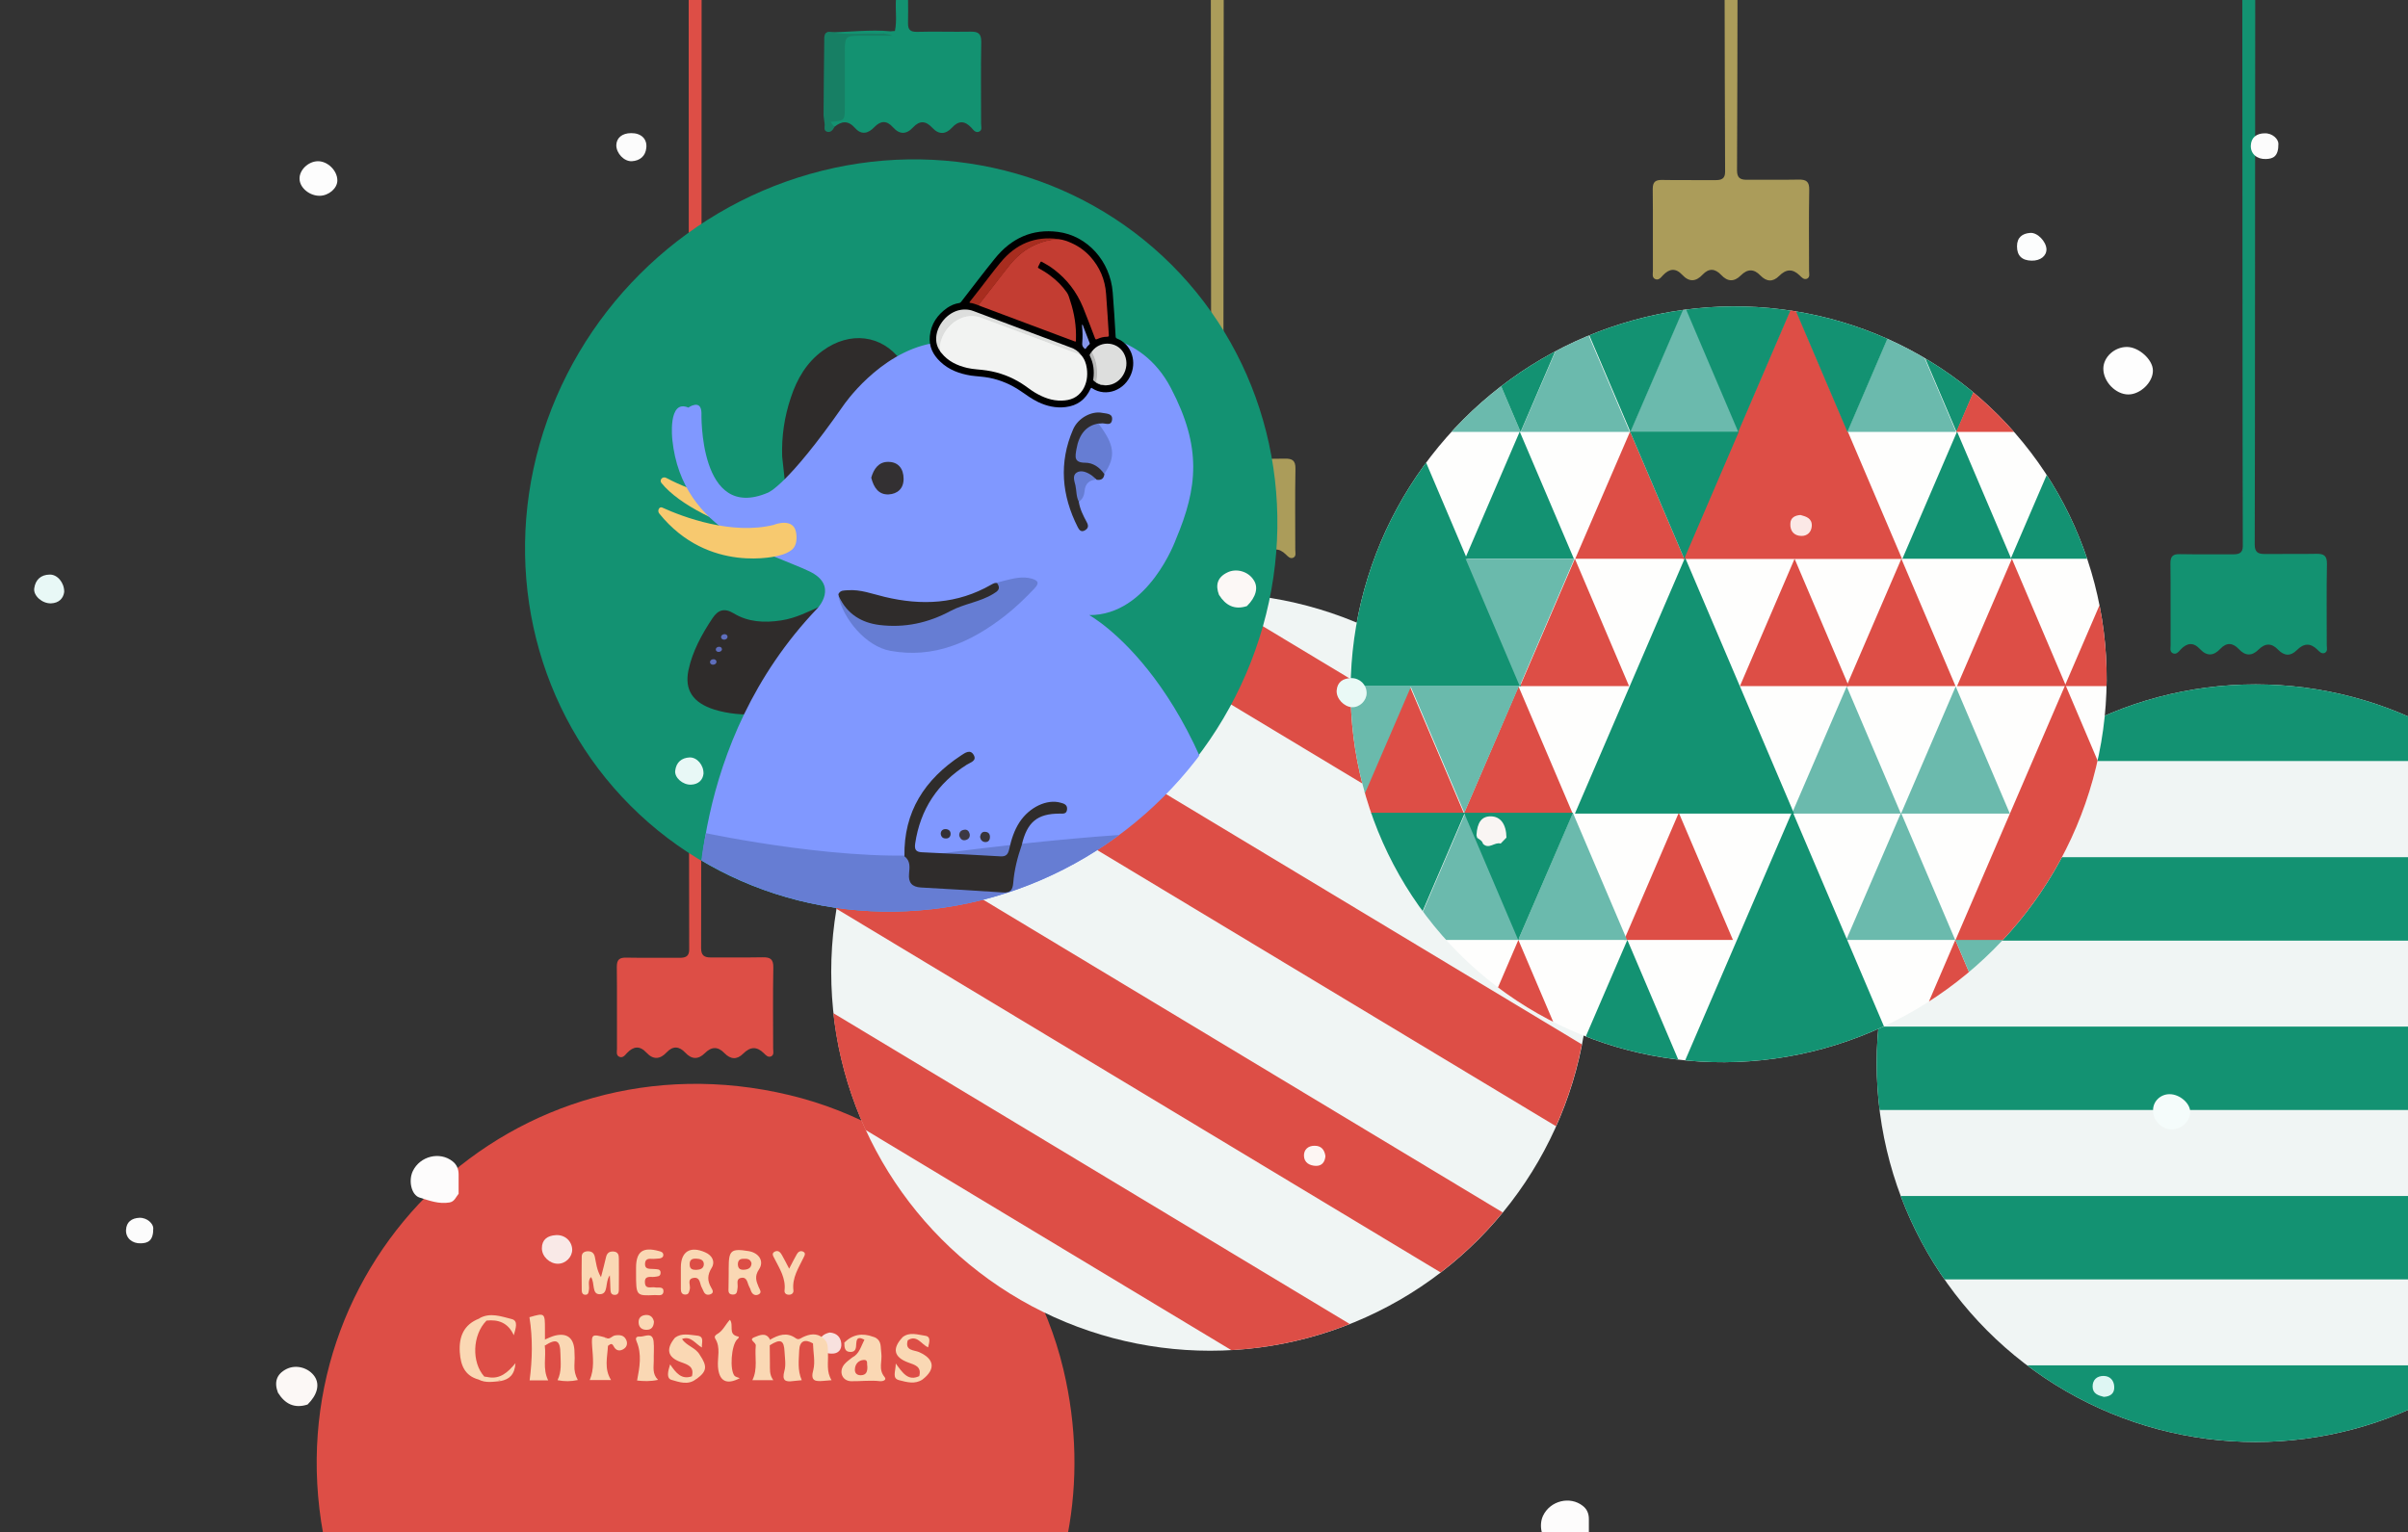<?xml version="1.0" encoding="utf-8"?>
<!-- Generator: Adobe Illustrator 22.1.0, SVG Export Plug-In . SVG Version: 6.00 Build 0)  -->
<svg version="1.1" id="图层_1" xmlns="http://www.w3.org/2000/svg" xmlns:xlink="http://www.w3.org/1999/xlink" x="0px" y="0px"
	 viewBox="0 0 1414 900" style="enable-background:new 0 0 1414 900;" xml:space="preserve">
<rect x="0" y="0" width="1414" height="900" fill="#333333" stroke="none"/>
<style type="text/css">
	.st0{clip-path:url(#SVGID_2_);fill:#FDFDFD;}
	.st1{clip-path:url(#SVGID_2_);fill:#DEF6F3;}
	.st2{clip-path:url(#SVGID_2_);}
	.st3{fill:#3BB54A;}
	.st4{fill:#F4C843;}
	.st5{fill:#FC453A;}
	.st6{fill:#166DCA;}
	.st7{fill:#FE473B;}
	.st8{fill:#263463;}
	.st9{fill:#024C3B;}
	.st10{clip-path:url(#SVGID_2_);fill:#FCFCFC;}
	.st11{clip-path:url(#SVGID_4_);fill:#DD4E46;}
	.st12{clip-path:url(#SVGID_4_);fill:#AB9C5A;}
	.st13{clip-path:url(#SVGID_4_);}
	.st14{fill:#139271;}
	.st15{fill:#177F64;}
	.st16{clip-path:url(#SVGID_4_);fill:#139271;}
	.st17{fill:#F0F5F4;}
	.st18{clip-path:url(#SVGID_6_);}
	.st19{fill:#DD4E46;}
	.st20{clip-path:url(#SVGID_4_);fill:#FCFCFC;}
	.st21{clip-path:url(#SVGID_4_);fill:#E8F8F6;}
	.st22{clip-path:url(#SVGID_8_);}
	.st23{fill:#139272;}
	.st24{clip-path:url(#SVGID_4_);fill:#139272;}
	.st25{clip-path:url(#SVGID_10_);}
	.st26{fill:#2F2C2B;}
	.st27{fill:#5E6EBC;}
	.st28{fill:#F7C96F;}
	.st29{fill:#8098FF;}
	.st30{fill:#667DD3;}
	.st31{fill:#2F2C2C;}
	.st32{fill:#333032;}
	.st33{fill:none;}
	.st34{fill:#3C3843;}
	.st35{fill:#38343B;}
	.st36{fill:#343033;}
	.st37{fill:#C33D32;}
	.st38{fill:#F2F3F2;}
	.st39{fill:#DDDEDD;}
	.st40{fill:#A82D1F;}
	.st41{fill:#B9BAB9;}
	.st42{fill:#8696EA;}
	.st43{clip-path:url(#SVGID_12_);}
	.st44{fill:#FEFEFD;}
	.st45{fill:#6BBAAD;}
	.st46{fill:#6ABAAC;}
	.st47{fill:#FDFCFC;}
	.st48{fill:#FDFDFD;}
	.st49{fill:#FCFCFC;}
	.st50{fill:#FEFEFE;}
	.st51{fill:#FCFDFD;}
	.st52{fill:#F5FCFB;}
	.st53{fill:#E8F8F6;}
	.st54{fill:#DEF6F3;}
	.st55{fill:#F9E9E7;}
	.st56{fill:#F8E1DE;}
	.st57{fill:#FDF6F3;}
	.st58{fill:#EAF9F6;}
	.st59{fill:#FCF8F6;}
	.st60{fill:#FBE8E6;}
	.st61{fill:#F9F5F3;}
	.st62{clip-path:url(#SVGID_4_);fill:#FCF8F6;}
	.st63{clip-path:url(#SVGID_4_);fill:none;}
	.st64{fill:#FAD8B4;}
</style>
<g>
	<defs>
		<rect id="SVGID_3_" x="-1.7" y="-4.5" width="1420.4" height="908"/>
	</defs>
	<clipPath id="SVGID_2_">
		<use xlink:href="#SVGID_3_"  style="overflow:visible;"/>
	</clipPath>
	<path style="clip-path:url(#SVGID_2_);fill:#DD4E46;" d="M463.4,643.2c-161-38.5-302.8,98-273.6,257.9h437.2
		c5.8-30.6,5.4-63.3-2.6-96.9C605.3,724.6,542.9,662.2,463.4,643.2z"/>
	<path style="clip-path:url(#SVGID_2_);fill:#AB9C5A;" d="M1020.3-10.9c-0.1,37-0.1,74-0.3,111c0,4.3,1.8,5.5,5.7,5.5
		c10.1-0.1,20.3,0.1,30.4-0.1c4.5-0.1,6.4,1.1,6.3,6c-0.3,15.9-0.1,31.7-0.1,47.6c0,1.6,0.7,3.7-1.2,4.6c-1.8,0.8-3.2-0.8-4.3-1.9
		c-4.2-4.1-8-3.8-12.1,0.3c-3.7,3.7-7.4,3.4-11-0.3c-3.8-4-7.6-3.9-11.5,0c-3.9,3.9-7.8,3.7-11.5-0.3c-3.6-3.8-7.2-4.1-10.9-0.2
		c-3.9,4.2-7.9,4.5-11.9,0.2c-3.9-4.2-7.6-3.8-11.4,0.2c-1.2,1.3-2.6,3.3-4.8,2.1c-1.7-1-1.1-3-1.1-4.6c-0.1-16.1,0.1-32.1-0.1-48.2
		c0-4.3,1.7-5.4,5.7-5.3c10.4,0.2,20.7,0,31.1,0.1c3.4,0,5.7-0.7,5.7-4.8c-0.2-37.2-0.2-74.4-0.3-111.6
		C1015.3-10.9,1017.8-10.9,1020.3-10.9z"/>
	<g class="st2">
		<path class="st14" d="M533-16.9c0.1,6.8,0.4,23.5,0.2,30.3c-0.1,4.2,1.4,5.4,5.5,5.3c10.4-0.3,20.7,0.1,31.1-0.1
			c4.5-0.1,6.4,1,6.4,5.9c-0.3,16.1-0.1,32.1-0.1,48.2c0,1.6,0.8,3.7-1.1,4.6c-2.2,1-3.5-1.1-4.7-2.4c-3.9-4.1-7.5-4.1-11.3,0.1
			c-3.7,4-7.7,4.2-11.5,0.1c-3.8-4.1-7.4-4.5-11.3-0.3c-4,4.3-8,4.3-11.9-0.1c-3.6-4-7.1-3.9-10.8-0.1c-3.6,3.8-7.6,4.9-11.4,0.6
			c-4-4.5-7.8-4.2-12.1-0.7c-4.3-1.5-4.9-3.8-0.4-5.4c4-1.4,4.2-4.1,4.2-7.4c-0.1-10.5-0.2-21.1,0-31.6c0.2-8.5,1.6-9.8,10.2-9.8
			c5,0,10-0.1,15,0.1c0.8-0.1-0.2-1.4,0.1-0.6c0.1,0.2,0,0.3-0.3,0.3c-8.3,0.8-16.8-0.7-25.1,1.4c-1.7,0.4-8.5,1.8-7.7-2.5
			c11.3,0,25.5-1.8,36.8-0.6c0.9-0.1,1.8-0.1,2.7-0.2c1.3-6,0.2-12.2,0.6-18.3c0.2-2.3-0.6-14.6,0.6-16.8
			C528.7-16.9,530.9-16.9,533-16.9z"/>
		<path class="st15" d="M483.6,67.9c0.1-14.4,0.2-28.9,0.4-43.3c0-3-0.5-6.9,4.8-5.6c8.5,1.7,17.2,0.4,25.7,0.8
			c2.6,0.1,5.4-0.6,9.6,1.2c-7.5,0-13.4,0-19.2,0c-8.3,0-8.8,0.6-8.8,9.1c0,10.7,0,21.5,0,32.2c0,8.6,0,8.6-8.4,9.3
			c0.8,1.1,1.6,2,2.3,3c-0.9,1.7-2.2,3.4-4.3,2.8c-2.4-0.7-1.2-3.1-1.5-4.8C484,71.1,483.8,69.5,483.6,67.9z"/>
	</g>
	<path style="clip-path:url(#SVGID_2_);fill:#AB9C5A;" d="M718.6-27c-0.1,37-0.1,254-0.3,291c0,4.3,1.8,5.5,5.7,5.5
		c10.1-0.1,20.3,0.1,30.4-0.1c4.5-0.1,6.4,1.1,6.3,6c-0.3,15.9-0.1,31.7-0.1,47.6c0,1.6,0.7,3.7-1.2,4.6c-1.8,0.8-3.2-0.8-4.3-1.9
		c-4.2-4.1-8-3.8-12.1,0.3c-3.7,3.7-7.4,3.4-11-0.3c-3.8-4-7.6-3.9-11.5,0c-3.9,3.9-7.8,3.7-11.5-0.3c-3.6-3.8-7.2-4.1-10.9-0.2
		c-3.9,4.2-7.9,4.5-11.9,0.2c-3.9-4.2-7.6-3.8-11.4,0.2c-1.2,1.3-2.6,3.3-4.8,2.1c-1.7-1-1.1-3-1.1-4.6c-0.1-16.1,0.1-32.1-0.1-48.2
		c0-4.3,1.7-5.4,5.7-5.3c10.4,0.2,20.7,0,31.1,0.1c3.4,0,5.7-0.7,5.7-4.8c-0.2-37.2-0.2-254.4-0.3-291.6C713.5-27,716.1-27,718.6-27
		z"/>
	<path style="clip-path:url(#SVGID_2_);fill:#139271;" d="M1324.3-11.1c-0.1,37-0.1,294-0.3,331c0,4.3,1.8,5.5,5.7,5.5
		c10.1-0.1,20.3,0.1,30.4-0.1c4.5-0.1,6.4,1.1,6.3,6c-0.3,15.9-0.1,31.7-0.1,47.6c0,1.6,0.7,3.7-1.2,4.6c-1.8,0.8-3.2-0.8-4.3-1.9
		c-4.2-4.1-8-3.8-12.1,0.3c-3.7,3.7-7.4,3.4-11-0.3c-3.8-4-7.6-3.9-11.5,0c-3.9,3.9-7.8,3.7-11.5-0.3c-3.6-3.8-7.2-4.1-10.9-0.2
		c-3.9,4.2-7.9,4.5-11.9,0.2c-3.9-4.2-7.6-3.8-11.4,0.2c-1.2,1.3-2.6,3.3-4.8,2.1c-1.7-1-1.1-3-1.1-4.6c-0.1-16.1,0.1-32.1-0.1-48.2
		c0-4.3,1.7-5.4,5.7-5.3c10.4,0.2,20.7,0,31.1,0.1c3.4,0,5.7-0.7,5.7-4.8c-0.2-37.2-0.2-294.4-0.3-331.6
		C1319.2-11.1,1321.7-11.1,1324.3-11.1z"/>
	<path style="clip-path:url(#SVGID_2_);fill:#DD4E46;" d="M412-14.1c-0.1,37-0.1,534-0.3,571c0,4.3,1.8,5.5,5.7,5.5
		c10.1-0.1,20.3,0.1,30.4-0.1c4.5-0.1,6.4,1.1,6.3,6c-0.3,15.9-0.1,31.7-0.1,47.6c0,1.6,0.7,3.7-1.2,4.6c-1.8,0.8-3.2-0.8-4.3-1.9
		c-4.2-4.1-8-3.8-12.1,0.3c-3.7,3.7-7.4,3.4-11-0.3c-3.8-4-7.6-3.9-11.5,0c-3.9,3.9-7.8,3.7-11.5-0.3c-3.6-3.8-7.2-4.1-10.9-0.2
		c-3.9,4.2-7.9,4.5-11.9,0.2c-3.9-4.2-7.6-3.8-11.4,0.2c-1.2,1.3-2.6,3.3-4.8,2.1c-1.7-1-1.1-3-1.1-4.6c-0.1-16.1,0.1-32.1-0.1-48.2
		c0-4.3,1.7-5.4,5.7-5.3c10.4,0.2,20.7,0,31.1,0.1c3.4,0,5.7-0.7,5.7-4.8c-0.2-37.2-0.2-534.4-0.3-571.6
		C406.9-14.1,409.5-14.1,412-14.1z"/>
	<g class="st2">
		<circle class="st17" cx="710.6" cy="570.9" r="222.5"/>
		<g>
			<defs>
				<circle id="SVGID_5_" cx="710.5" cy="570.9" r="222.5"/>
			</defs>
			<clipPath id="SVGID_4_">
				<use xlink:href="#SVGID_5_"  style="overflow:visible;"/>
			</clipPath>
			<g class="st13">
				
					<rect x="561.2" y="404.9" transform="matrix(0.857 0.516 -0.516 0.857 335.868 -349.225)" class="st19" width="469.5" height="49"/>
				
					<rect x="497.9" y="499.5" transform="matrix(0.857 0.516 -0.516 0.857 375.579 -302.95)" class="st19" width="469.5" height="49"/>
				
					<rect x="444.5" y="594" transform="matrix(0.857 0.516 -0.516 0.857 416.724 -261.838)" class="st19" width="469.5" height="49"/>
				
					<rect x="403.1" y="688.6" transform="matrix(0.857 0.516 -0.516 0.857 459.58 -226.875)" class="st19" width="469.5" height="49"/>
			</g>
		</g>
	</g>
	<path class="st10" d="M90,721.4c0.1,7.5-3.2,8.8-7.3,8.9c-5.1,0.2-8.9-3.1-8.7-7.8c0.2-4.8,3.4-7,7.9-7.2
		C86.6,715.2,90,718.9,90,721.4z"/>
	<path style="clip-path:url(#SVGID_2_);fill:#E8F8F6;" d="M37.7,347.7c-0.5,3.8-3.1,6.5-7.7,6.7c-5.2,0.2-10.5-4.5-9.9-8.8
		c0.7-5.1,3.9-8,9-8.1C33.6,337.3,37.8,342.2,37.7,347.7z"/>
	<g class="st2">
		<circle class="st17" cx="1324.5" cy="624.5" r="222.5"/>
		<g>
			<defs>
				<circle id="SVGID_7_" cx="1324.5" cy="624.5" r="222.5"/>
			</defs>
			<clipPath id="SVGID_6_">
				<use xlink:href="#SVGID_7_"  style="overflow:visible;"/>
			</clipPath>
			<g class="st18">
				<rect x="1093.8" y="398" class="st23" width="469.5" height="49"/>
				<rect x="1093.8" y="503.5" class="st23" width="469.5" height="49"/>
				<rect x="1093.8" y="603" class="st23" width="469.5" height="49"/>
				<rect x="1093.8" y="702.5" class="st23" width="469.5" height="49"/>
				<rect x="1093.8" y="802" class="st23" width="469.5" height="49"/>
			</g>
		</g>
	</g>
	
		<ellipse transform="matrix(0.707 -0.707 0.707 0.707 -67.368 466.371)" style="clip-path:url(#SVGID_2_);fill:#139272;" cx="529.3" cy="314.5" rx="224.7" ry="217.1"/>
	<g class="st2">
		<defs>
			
				<ellipse id="SVGID_9_" transform="matrix(0.707 -0.707 0.707 0.707 -67.2 466.775)" cx="529.8" cy="314.5" rx="224.7" ry="217.1"/>
		</defs>
		<clipPath id="SVGID_8_">
			<use xlink:href="#SVGID_9_"  style="overflow:visible;"/>
		</clipPath>
		<g class="st22">
			<g>
				<path class="st26" d="M482.2,357.2c0-0.4,0.1-0.9,0.1-1.3c-7.6,3.3-14.9,7.2-23.5,8.5c-10.2,1.6-19.7,0.9-27.9-4.1
					c-5.6-3.4-9.3-2-12.5,2.8c-6.4,9.6-11.8,19.6-14.1,30.4c-2.5,11.7,2.5,19.3,15.2,23.3c8.1,2.5,16.6,3.2,25.3,2.8
					c3.6-4.5,4.1-9.8,6.2-14.7C458.6,387.8,467.6,371.3,482.2,357.2z"/>
				
					<ellipse transform="matrix(0.987 -0.162 0.162 0.987 -54.95 73.759)" class="st27" cx="425.2" cy="374.1" rx="1.9" ry="1.6"/>
				
					<ellipse transform="matrix(0.987 -0.162 0.162 0.987 -56.166 73.33)" class="st27" cx="422" cy="381.4" rx="1.8" ry="1.5"/>
				
					<ellipse transform="matrix(0.987 -0.162 0.162 0.987 -57.416 72.906)" class="st27" cx="418.7" cy="388.8" rx="1.9" ry="1.6"/>
			</g>
			<path class="st26" d="M459.3,268.2c0.6,5,1.1,10,1.7,15.5c3.6-0.8,5.2-3.3,7.1-5.4c7-8,13.5-16.3,19.5-25
				c11.2-16.5,23.7-31.5,41.3-41.7c-11.1-14.9-29.8-17.3-45.8-5.6c-9.5,6.9-15.1,16.6-18.7,27.5
				C460.6,244.8,458.9,256.4,459.3,268.2z"/>
			<path class="st28" d="M391.2,280.7c16.4,8.7,34.3,13,53.6,15.5c0.9,0.1,1.6,0.7,1.8,1.5c1.1,4.1,2.7,11,3.1,15.6
				c0.2,1.5-1.3,2.6-2.8,2.1c-23.3-7.1-48-18.7-58.5-31.7C387,281.9,389.1,279.6,391.2,280.7z"/>
			<path class="st29" d="M394.8,258.3c0,0-2.8-24.1,9.4-18.9c0,0,7.5-5.3,7.7,3.1c0,0-1.7,64.3,39,46.9c0,0,11.2-3.7,44.4-51.3
				c0,0,20.7-30.6,51.8-36.4c0,0,23.6-4.6,39.1,5.4c0,0,3.5,1.9,6.6,5.9c0,0,4.5,8.8,12.7-5.1c0,0,5.6-11.2,28.7-11.4
				c0,0,35.3-3.3,53.4,31.5c18.2,34.8,15.7,58.4,2.9,88.8c0,0-16,44.7-50.9,44.5c0,0,71.3,38.9,91.7,179H410.5
				c0,0-6.9-103.3,69.7-183.2c0,0,12.3-13.1-4.7-21.4C453.5,325,400.5,313.5,394.8,258.3z"/>
			<g>
				<path class="st30" d="M492.3,350.2c2.9,13.2,16,29.5,30.6,32.1c25.4,4.6,47-4.9,67-20.4c6.2-4.8,12-10.4,17.5-16.2
					c3-3.2,2.4-4.6-1.5-5.8c-5.6-1.6-10.9-0.1-16.2,1.2c-2,0.5-4,1.1-6,1.6c-0.7,3.1-2.6,5.1-5.4,6.2c-14.3,5.3-28,12.3-42.8,15.7
					c-7.9,1.9-16.1,1.7-24.1,0.1c-6.8-1.3-12.4-5.2-16.9-10.8L492.3,350.2z"/>
				<path class="st26" d="M492.6,350.4c5,10.5,13.5,15.4,23.8,16.7c14.7,1.8,28.5-1.1,41.9-8.3c7.9-4.2,17.2-5.2,25-10
					c2.5-1.5,4.6-2.9,2.2-6.3c-1.3-0.3-2.3,0.3-3.4,0.9c-20,11.5-40.9,12.4-62.6,7.2c-7.2-1.7-14.2-4.5-21.8-3.9
					c-2,0.2-4.2-0.2-5.4,2.3C492.4,349.5,492.5,349.9,492.6,350.4z"/>
			</g>
			<g>
				<path class="st31" d="M645,248.8c0.6,0,1.2,0,1.7-0.1c2.3-0.3,5.7,1.8,6.3-2c0.6-4-3.4-3.7-5.8-4.2c-6-1.2-14.1,2.8-17.1,9.8
					c-8.4,19.4-6.7,38.7,2.8,57.4c0.8,1.6,2,3.1,4.2,1.8c2.2-1.3,2.1-2.9,1-4.9c-2-3.7-4-7.6-4.6-11.9c1.3-3.5-0.1-6.8-0.5-10.2
					c-0.6-5.4,0.5-6.5,5.6-4.7c1.8,0.6,3.8,0.8,5.4,2c2.6,0.4,4.2-0.6,4.5-3.3c-0.9-5.9-6-6.9-10.3-7.9c-4.5-1-5-3-4.3-6.9
					C635.1,256.7,639.1,252.1,645,248.8z"/>
				<path class="st30" d="M645,248.8c-7.1,1.1-11.4,6.3-12.9,15c-0.7,4.3-1.7,8,5.2,8c4.4,0,8.4,2.6,11.1,6.6
					C655.4,268.2,654.6,261.4,645,248.8z"/>
				<path class="st30" d="M643.9,281.7c-1.2-1-2.2-2.1-3.5-2.9c-2.5-1.6-5.7-2.8-8.2-1.2c-2.6,1.7-1.3,5-0.7,7.5
					c0.7,3.2,0.4,6.6,2,9.6c2.3-1.5,3.1-3.7,3.4-6.3C637.2,284.1,639.7,281.9,643.9,281.7z"/>
			</g>
			<path class="st32" d="M511.6,280.6c1.5,5.9,4.4,10.1,10.3,9.8c5-0.3,8.7-3.3,8.7-9.1c0-6.1-3.2-10-9-10
				C515.9,271.2,513,275.6,511.6,280.6z"/>
			<path class="st28" d="M454.4,308.3c0.1,0,0.1,0,0.2-0.1c1-0.4,11.2-4,12.8,4.3c0,0,1.7,7.1-2.5,10.5c-1.8,1.4-4,2.5-7.7,3.4
				c0,0-41.1,11.2-70.1-24.8c-1.3-1.6,0-4.2,1.7-3.5C401.3,303.8,429.7,314.4,454.4,308.3z"/>
			<path class="st33" d="M529,219c0,0-21.5-38.6-57.4,0c0,0-22.6,20.3-16.1,70.5L529,219z"/>
			<path class="st30" d="M414.6,489.4c0,0,87.2,18.6,140.6,11.6c0,0,111.1-15.2,166-12c0,0,6.2,19.4,10,47.9H410.5
				C410.5,536.8,409.6,510.1,414.6,489.4z"/>
			<g>
				<path class="st26" d="M531.1,503c3.7,2.7,3,6.6,2.7,10.2c-0.5,5.2,1.7,7.8,7,8.1c16,0.9,31.9,1.8,47.9,2.9
					c4.5,0.3,5.9-1.1,6.3-5.7c0.6-7.6,2.5-15,5-22.2c3.1-13.4,9.1-18.4,22.2-18.4c2,0,4.2,0.4,4.4-2.6c0.2-2.6-1.8-3.3-3.8-3.8
					c-8-2.3-18.3,2.6-24.1,11.4c-3.2,4.9-4.9,10.4-6.1,15.9c-0.7,3.2-2,4.4-5.2,4.2c-15.4-0.9-30.7-1.7-46.1-2.4
					c-3.4-0.2-4.4-1.5-3.9-5.1c3-20.2,13.2-35.5,30.4-46.4c2.1-1.3,5.9-2.2,4-5.6c-2-3.6-5.1-1.3-7.4,0.2
					C543,457.8,530.6,476.8,531.1,503z"/>
				<path class="st34" d="M563.3,491c0.6,1.6,1.6,2.8,3.4,2.5c1.9-0.3,3.1-1.7,2.7-3.7c-0.4-1.6-1.5-2.8-3.3-2.4
					C564.1,487.7,563.1,489,563.3,491z"/>
				<path class="st35" d="M575.5,491.5c0.2,1.7,1.2,2.9,2.8,3.1c2.1,0.2,3.1-1.2,3-3.3c-0.1-1.8-1.3-2.7-3-2.7
					C576.5,488.5,575.8,489.9,575.5,491.5z"/>
				<path class="st36" d="M552.4,489.7c0.2,1.8,1.2,2.8,2.9,2.8c1.8,0.1,2.9-1,2.9-2.7c0-1.8-1.2-2.7-2.9-2.8
					C553.7,487,552.5,487.8,552.4,489.7z"/>
			</g>
		</g>
	</g>
	<g class="st2">
		<path d="M664.3,219.5c-3.7,9.8-14.8,13.9-22.9,8.6c-0.4-0.3-0.6-0.5-1,0.2c-3,6.5-7.9,10-14.6,10.8c-5.7,0.7-11-0.5-16.1-2.9
			c-3.8-1.8-7.1-4.3-10.5-6.6c-5.6-3.8-11.7-6.4-18.3-7.7c-3.6-0.7-7.2-0.8-10.8-1.3c-6.7-1.1-12.9-3.3-18-8.2
			c-4.2-4-6.7-8.8-6.1-15c0.7-7.2,4.5-12.5,10.1-16.5c2.2-1.5,4.5-2.5,7.1-2.9c0.7-0.1,1-0.5,1.4-1c6.4-8.3,12.8-16.7,19.4-24.9
			c9.9-12.4,22.4-17.8,37.2-15.9c17.3,2.2,30.8,17.2,32.2,35.6c0.7,8.6,1.2,17.1,1.7,25.7c0,0.7,0.2,1.1,0.9,1.4
			C663.8,201.9,667.5,211.2,664.3,219.5z"/>
		<path class="st37" d="M621.8,140.5c2.6,0.3,5.1,1.2,7.5,2.3c4.2,1.9,7.8,4.5,10.9,7.9c5.5,6.1,8.7,13.4,9.3,21.9
			c0.6,8,1.1,16,1.6,24c0.1,0.9-0.1,1.2-1,1.2c-2,0-4,0.5-5.9,1.4c-0.7,0.3-0.9,0.2-1.2-0.5c-2.3-6.1-4.6-12.1-7-18.1
			c-3.8-9.2-9.5-16.6-17.2-22.4c-2.2-1.7-4.6-3.1-7-4.4c-0.4-0.2-0.7-0.2-0.9,0.3c-0.4,0.9-0.8,1.7-1.3,2.6
			c-0.3,0.6,0.1,0.7,0.4,0.9c2.4,1.3,4.8,2.8,7,4.5c3.6,2.7,6.8,5.9,9.4,9.6c1.1,1.5,1.5,3.4,2.1,5.2c2.4,7.3,3.6,14.8,3.3,22.7
			c0,1.2,0,1.2-1.1,0.8c-18.2-6.8-36.5-13.7-54.7-20.5c-0.4-0.2-0.8-0.3-1.2-0.5c-0.4-0.5,0.1-0.9,0.4-1.2c2.6-3.3,5.2-6.7,7.8-10
			c3.3-4.3,6.6-8.6,10-12.8c3.5-4.3,7.6-7.9,12.4-10.5c4-2.1,8.2-3.6,12.6-4.2C619.2,140.5,620.5,140.4,621.8,140.5z"/>
		<path class="st38" d="M634.8,208.5c2,2.2,3,4.9,3.4,7.9c0.6,4.4,0,8.7-2.4,12.6c-3,4.6-7.3,6.2-12.3,6.3
			c-5.7,0.2-10.8-1.8-15.6-4.6c-2.7-1.6-5.2-3.7-7.9-5.4c-6.3-4-13.2-6.6-20.6-7.7c-3.8-0.6-7.7-0.6-11.5-1.5
			c-5.9-1.4-11.2-3.9-15.1-8.8c-0.3-0.4-0.7-0.7-0.8-1.2c-0.8-1.4-0.6-2.9-0.3-4.4c0.9-4.4,3.1-8.1,6.3-11.2c3.3-3.2,7.2-5,11.6-5.3
			c2.2-0.2,4.4,0.1,6.5,0.9c19.1,7.1,38.1,14.3,57.2,21.4C633.8,207.8,634.3,208.1,634.8,208.5z"/>
		<path class="st39" d="M641.2,206.4c5.3-7,16-5.7,19.3,2.3c3.3,7.9-2.4,17.3-10.7,17.6c-0.1,0-0.3,0-0.4,0
			c-1.9-0.1-3.8-0.4-5.5-1.5c-0.5-0.3-0.6-0.7-0.5-1.2c0.2-1.4,0.4-2.8,0.4-4.2c0-4.2-0.7-8.1-2.7-11.7
			C641,207.3,640.8,206.9,641.2,206.4z"/>
		<path class="st40" d="M621.8,140.5c-3.2,0.3-6.4,0.7-9.5,1.7c-4.8,1.5-9.2,3.9-13.2,7.2c-2.7,2.3-5.1,4.9-7.2,7.7
			c-2.6,3.4-5.2,6.8-7.9,10.2c-2.7,3.4-5.4,6.8-8,10.3c-0.4,0.6-1.1,1-1.2,1.8c-1.7-0.6-3.3-1.3-5.1-1.5c-0.7-0.1-0.4-0.4-0.1-0.8
			c2-2.6,4-5.2,6.1-7.8c3.9-5,7.7-10.2,11.8-15.1c9.1-11.1,20.5-15.6,33.9-13.8C621.4,140.4,621.6,140.5,621.8,140.5z"/>
		<path class="st39" d="M634.8,208.5c-19.5-7.3-39.1-14.7-58.6-21.9c-4.6-1.7-9.3-1.3-13.8,1.2c-3.3,1.8-6,4.4-7.9,7.8
			c-1.6,2.8-2.7,5.9-2.7,9.2c0,0.5,0.2,0.9,0.2,1.4c-2.3-3.2-2.8-6.9-1.8-10.9c1.9-7,8.5-13.6,16.5-13.5c1.7,0,3.3,0.3,4.9,0.9
			c19,7.1,38.1,14.3,57.1,21.4C631.1,204.9,633.2,206.3,634.8,208.5z"/>
		<path class="st41" d="M641.2,206.4c-0.2,0.5,0.1,0.8,0.3,1.2c1.9,3.6,2.7,7.5,2.7,11.6c0,1.5-0.1,2.9-0.4,4.3
			c-0.1,0.6,0,0.9,0.5,1.3c1.2,0.8,2.6,1,4,1.3c0.4,0.1,0.8,0,1.2,0.2c-2.8,0.2-5.2-0.8-7.3-2.7c-0.3-0.3-0.3-0.6-0.2-0.9
			c0.7-4.8,0.1-9.4-2-13.6c-0.2-0.4-0.2-0.7,0-1C640.4,207.5,640.7,206.9,641.2,206.4z"/>
		<path class="st42" d="M635.6,190.6c0.3,0.3,0.4,0.7,0.5,1.1c1.2,3.2,2.5,6.4,3.7,9.6c0.2,0.5,0.2,0.8-0.3,1.2
			c-0.7,0.6-1.3,1.3-1.8,2.1c-0.3,0.4-0.5,0.5-0.9,0.1c-1-0.9-1.5-1.8-1.3-3.3c0.3-3.3,0.2-6.6-0.1-9.9
			C635.5,191.1,635.3,190.9,635.6,190.6z"/>
	</g>
	<g class="st2">
		<defs>
			
				<ellipse id="SVGID_11_" transform="matrix(0.707 -0.707 0.707 0.707 13.18 835.557)" cx="1015.2" cy="401.9" rx="223.8" ry="220.2"/>
		</defs>
		<clipPath id="SVGID_10_">
			<use xlink:href="#SVGID_11_"  style="overflow:visible;"/>
		</clipPath>
		<g class="st25">
			<rect x="762.8" y="176.9" class="st44" width="514.7" height="449.9"/>
			<polygon class="st19" points="1052.9,178 988.2,328.3 1116.9,328.3 			"/>
			<polygon class="st19" points="957.2,253.5 925,328.2 989,328.2 			"/>
			<polygon class="st19" points="924.8,328.2 892.6,403 956.6,403 			"/>
			<polygon class="st19" points="1053.8,328.2 1021.7,403 1085.6,403 			"/>
			<polygon class="st19" points="1116.5,328.2 1084.3,403 1148.3,403 			"/>
			<polygon class="st19" points="1181.4,328.2 1149.2,403 1213.2,403 			"/>
			<polygon class="st19" points="1244.6,328.2 1212.4,403 1276.4,403 			"/>
			<polygon class="st19" points="891.7,403.2 859.6,477.9 923.5,477.9 			"/>
			<polygon class="st19" points="827.9,403.2 795.8,477.9 859.7,477.9 			"/>
			<polygon class="st19" points="985.8,477.4 953.7,552.1 1017.6,552.1 			"/>
			<polygon class="st19" points="891.6,552.1 859.5,626.9 923.4,626.9 			"/>
			<polygon class="st19" points="1148.2,552.1 1116.1,626.9 1180,626.9 			"/>
			<polygon class="st19" points="1212.8,402.2 1148.1,552.6 1276.7,552.6 			"/>
			<polygon class="st45" points="989.3,179 957.2,253.7 1021.1,253.7 			"/>
			<polygon class="st45" points="925.2,179 893,253.7 957,253.7 			"/>
			<polygon class="st45" points="861.1,179 828.9,253.7 892.9,253.7 			"/>
			<polygon class="st45" points="1116.8,179 1084.6,253.7 1148.6,253.7 			"/>
			<polygon class="st45" points="1084.4,403.2 1052.2,477.9 1116.2,477.9 			"/>
			<polygon class="st45" points="1148.4,403.2 1116.3,477.9 1180.2,477.9 			"/>
			<polygon class="st45" points="1116.3,477.4 1084.1,552.1 1148.1,552.1 			"/>
			<polygon class="st45" points="923.6,477.4 891.5,552.1 955.4,552.1 			"/>
			<polygon class="st45" points="860.5,477.4 828.4,552.1 892.3,552.1 			"/>
			<polygon class="st23" points="989.5,327.5 924.8,477.9 1053.5,477.9 			"/>
			<polygon class="st23" points="829.3,252.6 764.6,403 893.2,403 			"/>
			<polygon class="st23" points="1052.5,476.5 987.8,626.9 1116.5,626.9 			"/>
			<polygon class="st23" points="955.6,552.1 923.4,626.9 987.4,626.9 			"/>
			<polygon class="st23" points="1149.2,253.5 1117.1,328.2 1181,328.2 			"/>
			<polygon class="st23" points="1212.8,253.5 1180.7,328.2 1244.6,328.2 			"/>
			<polygon class="st23" points="892.4,253.5 860.3,328.2 924.2,328.2 			"/>
			<polygon class="st23" points="989,328.2 1021.1,253.5 957.2,253.5 			"/>
			<polygon class="st23" points="891.5,552.1 923.7,477.4 859.7,477.4 			"/>
			<polygon class="st23" points="828.1,552.1 860.2,477.4 796.3,477.4 			"/>
			<polygon class="st23" points="957.4,253.7 989.6,179 925.6,179 			"/>
			<polygon class="st23" points="892.9,253.7 925,179 861.1,179 			"/>
			<polygon class="st23" points="1020.7,253.7 1052.8,179 988.9,179 			"/>
			<polygon class="st23" points="1084.8,253.7 1116.9,179 1053,179 			"/>
			<polygon class="st23" points="1148.9,253.7 1181,179 1117.1,179 			"/>
			<polygon class="st46" points="859.9,477.4 892.1,402.7 828.1,402.7 			"/>
			<polygon class="st19" points="1180.9,179 1148.7,253.7 1212.7,253.7 			"/>
			<polygon class="st46" points="796.6,477.4 828.8,402.7 764.8,402.7 			"/>
			<polygon class="st46" points="892.4,403 924.5,328.2 860.6,328.2 			"/>
			<polygon class="st46" points="1180,626.9 1212.2,552.1 1148.2,552.1 			"/>
		</g>
	</g>
	<g class="st2">
		<path class="st47" d="M269.3,701.2c-1.6,1.9-2.4,4.6-5.3,5.1c-6.2,1.1-12-1.1-17.7-2.9c-4.7-1.5-6.6-9.8-3.9-15.5
			c4.2-8.8,15.8-11.7,23.3-5.8c2.5,1.9,3.6,4.6,3.6,7.7C269.3,693.6,269.3,697.4,269.3,701.2z"/>
		<path class="st48" d="M187.8,115c-6,0.1-11.8-4.7-11.9-9.9c-0.2-5.2,5.1-10.3,10.7-10.4c5.8-0.1,11.5,5.5,11.5,11.3
			C198.1,110.6,193.1,114.9,187.8,115z"/>
		<path class="st49" d="M370.6,78.2c5.7-0.1,9.6,3.3,8.9,8.8c-0.5,4.6-3.6,7.4-8.5,7.7c-4.5,0.2-9.1-4.6-9.1-9.4
			C362,81,365.3,78.2,370.6,78.2z"/>
		<path class="st50" d="M1249.8,231.7c-7.5,0-14.8-7.6-14.7-15.3c0.1-6.8,6.7-12.7,14-12.6c6.9,0.1,15,7.4,15.1,13.7
			C1264.4,224.4,1256.9,231.7,1249.8,231.7z"/>
		<path class="st51" d="M1193,153.1c-5.7-0.1-8.6-2.9-8.6-8.4c0-5.3,3.2-7.6,7.8-7.9c4.3-0.3,9.3,5.1,9.5,9.5
			C1201.8,150.3,1198.2,153.2,1193,153.1z"/>
		<path class="st49" d="M1337.9,84.4c0.1,7.6-3.2,8.9-7.4,9c-5.2,0.2-9-3.1-8.8-7.9c0.2-4.8,3.4-7.1,8-7.2
			C1334.5,78.1,1337.9,81.8,1337.9,84.4z"/>
		<path class="st52" d="M1274,642.7c6,0,12.2,5.4,12.1,10.5c-0.1,5.4-5.1,10.1-10.7,10.2c-6,0.1-11.3-5.3-11.1-11.3
			C1264.3,646.9,1268.6,642.7,1274,642.7z"/>
		<path class="st53" d="M413.1,454.5c-0.4,3.6-2.9,6.2-7.3,6.4c-4.9,0.2-9.9-4.2-9.3-8.3c0.6-4.8,3.7-7.5,8.5-7.7
			C409.3,444.8,413.3,449.4,413.1,454.5z"/>
		<path class="st54" d="M1235.4,820.5c-3.2-0.8-6.6-1.8-6.6-6.1c0-4,2.6-6.2,6.4-6.2c3.9,0,6.2,2.7,6.3,6.4
			C1241.7,818.4,1239.3,820.3,1235.4,820.5z"/>
		<path class="st55" d="M336,733.9c0.1,4.4-3.8,8.4-8.4,8.4c-4.8,0-9.4-4.2-9.4-9.1c0-5.1,3.3-7.4,8.1-7.7
			C331.6,725.1,335.8,728.9,336,733.9z"/>
		<path class="st56" d="M487.2,782.7c4.1,0.3,6.4,2.6,6.8,6.3c0.4,3.7-1.7,6.2-5.6,6.1c-3.6,0-6.8-1.5-7.2-5.6
			C480.9,785.5,483.6,783.5,487.2,782.7z"/>
		<path class="st57" d="M778.3,679.1c-0.3,3.6-2.2,5.8-5.6,5.7c-3.6-0.1-6.9-1.8-7-5.9c-0.1-3.6,2.4-5.9,6.1-5.9
			C775.9,672.9,777.8,675.4,778.3,679.1z"/>
		<path class="st58" d="M802.5,407.1c0,4.5-4.1,8.5-8.6,8.3c-4.6-0.2-9.3-5-9-9.8c0.4-5.1,3.8-7.2,8.6-7.3
			C798.6,398.3,802.5,402.2,802.5,407.1z"/>
		<path class="st59" d="M732.2,356c-7.3,2.4-12.5-0.4-16.4-6.6c-2.2-5.8-0.9-10.3,4.8-13.1c5.3-2.7,12.3-0.7,15.5,4.3
			C739.1,344.9,737.6,350.7,732.2,356z"/>
		<path class="st60" d="M1057.3,302.5c3.4,0.9,6.8,2,6.6,6.4c-0.2,3.7-2.7,6-6.2,5.9c-4.2-0.1-6.6-2.9-6.4-7.1
			C1051.3,304.2,1053.9,302.7,1057.3,302.5z"/>
		<path class="st61" d="M884.6,492c-1.1,1.2-2.3,2.4-3.4,3.5c-3.5-1.1-6.9,3.7-10.4,0.1c-0.4-1.8-2.1-2.5-3.4-3.5
			c-0.1-0.5-0.3-1-0.4-1.5c0.4-7.6,3.1-11.1,8.3-11.1C881.1,479.5,884.5,484.1,884.6,492z"/>
		<path class="st47" d="M933,903.6c-1.6,1.9-2.4,4.6-5.3,5.1c-6.2,1.1-12-1.1-17.7-2.9c-4.7-1.5-6.6-9.8-3.9-15.5
			c4.2-8.8,15.8-11.7,23.3-5.8c2.5,1.9,3.6,4.6,3.6,7.7C933,896,933,899.8,933,903.6z"/>
	</g>
	<path style="clip-path:url(#SVGID_2_);fill:#FCF8F6;" d="M180.6,825c-7.8,2.5-13.3-0.4-17.4-7c-2.3-6.1-0.9-10.9,5.1-13.9
		c5.7-2.8,13-0.7,16.5,4.5C187.9,813.3,186.3,819.4,180.6,825z"/>
	<rect x="-5.4" y="0" style="clip-path:url(#SVGID_2_);fill:none;" width="1419.4" height="900"/>
	<g class="st2">
		<path class="st64" d="M358.1,749.1c-3.1,4.1-0.5,11.1-6,11.1c-4.8,0-2.6-6.7-5.1-10.1c-2.1,2.4-0.7,5.3-1.2,7.7
			c-0.2,1.1-0.2,2.5-1.7,2.7c-1.9,0.2-2.5-1.1-2.5-2.6c-0.1-6.6-0.1-13.2,0-19.8c0-1.9,1.2-2.9,3.1-3.1c2.5-0.2,4.1,0.8,4.6,3.3
			c0.8,3.6,1,7.4,3.6,11.9c1.2-4.6,2.1-8,2.9-11.5c0.5-2.4,1.7-3.7,4.3-3.6c3,0.2,3.3,2.1,3.3,4.4c0,5.7,0.1,11.3,0,17
			c0,1.8,0.2,4.2-2.6,4.1c-2.7-0.2-2.2-2.6-2.4-4.4C358.3,753.9,358.3,751.8,358.1,749.1z"/>
		<path class="st64" d="M319.9,790.4c0.9,6.7-1.4,13.6,2,20.4c-4,0-7.4,0-10.9,0c1.6-12.3,1.9-24.6-0.1-37.1
			c9.1-2.6,9.1-2.6,9.1,7.4c0,1.9,0,3.8,0,5.7C320.8,788,320.6,789.2,319.9,790.4z"/>
		<path class="st64" d="M477.4,789.1c-4.9-2.9-7.9-1.3-8.1,4.1c-0.2,5.7-1.1,11.6,1.5,17.5c-1.8,0.2-3.4,0.3-5,0.5
			c-4.8,0.7-6.7-0.4-5.2-5.9c1-3.5,0.3-7.5,0.1-11.2c-0.3-7-2.3-7.9-8.7-3.9c-0.8-1.1-0.9-2.2,0.2-3.3c4.9-2.8,9.8-4.6,15-0.9
			c1.8,1.3,2.9,0.1,4.3-0.6c3.9-1.8,7.9-2.6,11.7,0.4C482.2,788.6,479.9,789.1,477.4,789.1z"/>
		<path class="st64" d="M428.6,775.2c2.5,3.2-1.3,8.5,4.6,9.8c1.4,0.3,0.3,1.1-0.4,1.8c-3.4,3.6-4.4,17.7-1.5,21.3
			c0.6,0.7,1.9,0.9,3.1,1.4c-7.8,4.2-12.2,1.7-12.8-6.7c-0.4-5.5,1.7-11.2-1.6-16.5c-0.8-1.4,0.3-2.2,1.3-2.8
			C424.6,781.6,425.9,778.1,428.6,775.2z"/>
		<path class="st64" d="M386.4,810.5c-4.7,1-8.4,0.8-12.3,0.4c1.5-7.8,2.9-15.5-0.3-23c-1.2-2.9,0.9-2.9,2.2-2.8
			c2.8,0,7.1-2.9,7.8,2.8c0.4,3.7,0,7.6,0.1,11.3C383.9,803,382.9,807,386.4,810.5z"/>
		<path class="st64" d="M373.5,747.5c0-0.9,0-1.9,0-2.8c0-9.6,4-12.5,13.6-9.8c1.2,0.3,2.3,0.7,2.4,2.1c0.1,1.4-1,2-2.2,2.2
			c-0.9,0.1-1.9,0.1-2.8,0.2c-2.1,0.3-5.3-1-5.7,2.5c-0.4,4.2,3.1,3.2,5.4,3.5c1.6,0.2,3.7-0.2,3.7,2.2s-2,2.1-3.6,2.4
			c-2.3,0.3-5.8-1-5.6,3.3c0.2,4.3,3.7,2.4,6,2.9c1.9,0.4,5-0.8,4.9,2.4c-0.2,3-3.2,2-5.1,2.1C373.5,761.2,373.5,761.2,373.5,747.5z
			"/>
		<path class="st64" d="M452.2,786.9c-0.1,1.1-0.1,2.2-0.2,3.3c0,3.5,0.1,7.1,0.1,10.6c0.1,3.2-0.5,6.5,2,9.9c-4.5,0-8.2,0-12.3,0
			c3.3-6.6,1.3-13.6,2-20.3c0.2-2-4.5-3.4-0.9-4.9C445.8,784.4,449.8,782.2,452.2,786.9z"/>
		<path class="st64" d="M357,790.5c-0.3,6.6-2.4,13.3,1.8,20.1c-4.2,0-8.1,0-12.5,0c2.8-6.5,1.9-13.3,1.4-19.9
			c-0.4-6.8-0.2-7.3,7.7-5.1C356,787.2,357.8,788.4,357,790.5z"/>
		<path class="st64" d="M319.9,790.4c0-1.2,0.1-2.4,0.1-3.6c2-0.8,3.9-1.8,5.9-2.3c7-1.7,10.9,1.3,11.4,8.5c0.2,3.1,0.2,6.1,0,9.2
			c-0.1,2.8,0.4,5.5,2,8.4c-4.2,0.9-7.8,0.9-11.9,0.1c2.5-5.1,1.8-10.3,1.7-15.4C329,787.2,326.8,786,319.9,790.4z"/>
		<path class="st64" d="M477.4,789.1c0.7-3.2,3.3-3.3,5.8-3.2c3.5,2.4,2.8,6.2,3,9.6c0.2,5-1,10.2,2.1,15.2
			c-1.9,0.2-3.3,0.3-4.7,0.4c-4.8,0.4-7.9,0.2-6-6.5C478.8,799.8,477.5,794.3,477.4,789.1z"/>
		<path class="st64" d="M463.4,745.2c1.9-3.6,3.1-6.1,4.5-8.5c0.7-1.3,2-2.2,3.5-1.6c2,0.8,1.1,2.3,0.5,3.5
			c-2.9,6.1-6.9,11.9-6,19.3c0.2,1.5-0.9,2.6-2.6,2.6c-1.8,0-2.8-1-2.6-2.6c0.8-7.1-2.9-12.7-5.9-18.6c-0.6-1.3-2.1-3.1,0.3-4.2
			c1.9-0.8,3.1,0.4,4,2C460.4,739.4,461.6,741.7,463.4,745.2z"/>
		<path class="st64" d="M357,790.5c-0.5-1.6-1-3.3-1.5-4.9c2.4,1.8,3.7-0.9,5.7-1.2c2.7-0.4,5.2-0.2,6.5,2.6
			c0.9,1.9,0.5,3.9-1.1,5.1c-2.4,1.8-4.9,1.5-6.3-1.4C359.1,788.4,358.1,789.9,357,790.5z"/>
		<path class="st64" d="M384,776.3c-0.1,2.9-1.4,4.8-4.2,4.8c-2.6,0.1-4.6-1.2-4.8-4.1c-0.2-2.9,1.5-4.4,4.2-4.6
			C381.9,772.2,383.5,773.8,384,776.3z"/>
		<path class="st64" d="M539.7,794.2c-3-1.3-8.4-0.7-6.7-6.8c0,0,0-0.1,0-0.1c0,0,0,0,0,0c5.4-3.6,8,2.4,12,4.1
			c0.7-3,1.8-6.3-1.7-6.8c-4.4-0.6-9.3-2.5-13.5,1c0,0,0.1,0,0.1,0.1c0,0-0.1,0-0.1,0c-6,6.5-4.9,11.5,3.5,14.6c3.8,1.4,8,2.3,6.5,8
			c-6.5,3.1-9.7-1.8-13.8-7.4c0,4.7-2.4,8.7,2,9.8s9.2,2.6,13.7-0.4C549.6,804.2,548.7,798.2,539.7,794.2z"/>
		<path class="st64" d="M410.9,795.8c-2.4-4.3-7.8-5.2-10.4-9.3c5.2-2.1,7.9,3,11.7,5c-0.4-2.6,1.8-6.6-3-7
			c-4.3-0.4-8.8-1.7-12.8,1.2l0,0l0,0c-5.5,6.6-4.5,11.5,3.2,14.3c4.1,1.5,8.2,2.6,6.7,8.4c-6.1,2.2-9.4-2-12.8-7
			c-1.3,4.1-2.3,8.2,0.8,9.1c4.5,1.3,9.8,3.3,14.4-0.4c0.1-0.1,0.3-0.1,0.4-0.2C415.1,805.5,415.5,802.6,410.9,795.8z"/>
		<path class="st64" d="M287.1,809c-0.9-0.2-1.7-0.3-2.7-0.4c0,0,0,0,0,0c-7.6-8.4-7-24.5,1.2-32.8c0,0,0-0.1,0-0.1c0,0,0,0,0,0
			c7.1-0.8,12.8,1.3,16.1,8.6c1.1-4,2.8-8.5-1.2-9.5c-6.1-1.5-12.7-4.1-19.1-0.4c0.1,0,0.1,0,0.2,0.1c-0.1,0-0.1,0-0.2,0
			c-9.1,3.5-12,10.7-11.4,19.8c0.5,7.6,2.9,13.8,11,16c0,0,0,0,0,0c4.2,2.2,8.6,1.3,13,0.9c-0.5-0.2-1.1-0.3-1.6-0.5
			c0.6,0,1.2,0.1,1.6,0.5c5-1,8.2-3.6,8.7-10.5C298,806.4,293.6,810,287.1,809z"/>
		<path class="st64" d="M519.4,808.8c-3.8-4.5-1.2-9.4-1.9-14.1c-0.5-3.2,0.3-6.7-3.1-8.8c-0.6-0.3-1.1-0.6-1.7-0.7
			c-6.2-2.3-11.9-1.5-16.9,3.4c0,2.7,0.1,5.6,3.7,5.5c3,0,3.2-2.2,3.3-4.9c0.2-4.5,2.6-3.3,4.8-2.3c-2,3.8-2.9,8.3-7.2,10.5
			c-1.6,1.3-3.4,2.5-4.7,4.1c-3.3,4.2-1.2,9.6,4,9.8c5.7,0.1,11.4-0.7,17.2,0C518.2,811.4,521,810.7,519.4,808.8z M505.5,807.8
			c-2.2,0-3.6-1.1-3.5-3.4c0.1-3.3,2.2-5.4,5.2-5.6c2.8-0.2,1.7,2.7,2.1,3.6C509.5,805.8,508.6,807.7,505.5,807.8z"/>
		<path class="st64" d="M417.9,744.7c2.2-3.5,0.4-7.3-3.8-9.1c-8.8-3.9-14.3-0.5-14.3,8.9c0,1.1,0,2.3,0,3.5c0,3.1,0,6.1,0,9.2
			c0,1.8,0.6,3.3,2.8,3.2c1.9-0.1,2-1.5,2.4-2.9c0.8-2.3-2-6.3,2.4-6.9c4-0.5,3.4,3.7,4.8,5.9c0.3,0.6,0.6,1.2,0.9,1.9
			c0.7,1.8,2.1,2.5,3.9,1.9c2.7-0.9,1.2-2.9,0.6-4C415.3,752.3,415.3,748.9,417.9,744.7z M408.8,745.9c-2.1,0-3.7-0.4-3.8-2.9
			c-0.2-2.9,1.2-3.8,3.8-3.7c2.2,0.1,4.5,0.6,4.5,3.3C413.2,745.2,411.1,745.8,408.8,745.9z"/>
		<path class="st64" d="M445.7,745.6c3.2-4.8-0.1-9.7-6-10.7c-10.5-1.7-11.8-0.5-11.8,10c0,0.9,0,1.9,0,2.8c0,2.9-0.1,5.7-0.1,8.5
			c0,1.8-0.5,4.1,2.4,4.2c2.8,0.1,2.6-2,2.9-3.9c0.4-2.1-1.2-5.3,2.1-5.9c3.6-0.7,3.6,3,4.7,5.1c0.5,0.8,0.8,1.7,1.1,2.6
			c0.8,2.1,2.6,3,4.5,2c2.1-1.1,0.6-2.9,0-4.3C444,752.5,443,749.6,445.7,745.6z M437.2,745.8c-2.1,0.2-3.7-0.3-3.9-2.8
			c-0.1-2.2,0.7-3.6,3.1-3.6c2.1-0.1,4.2-0.1,4.9,2.6C441.2,744.7,439.5,745.6,437.2,745.8z"/>
	</g>
</g>
</svg>
